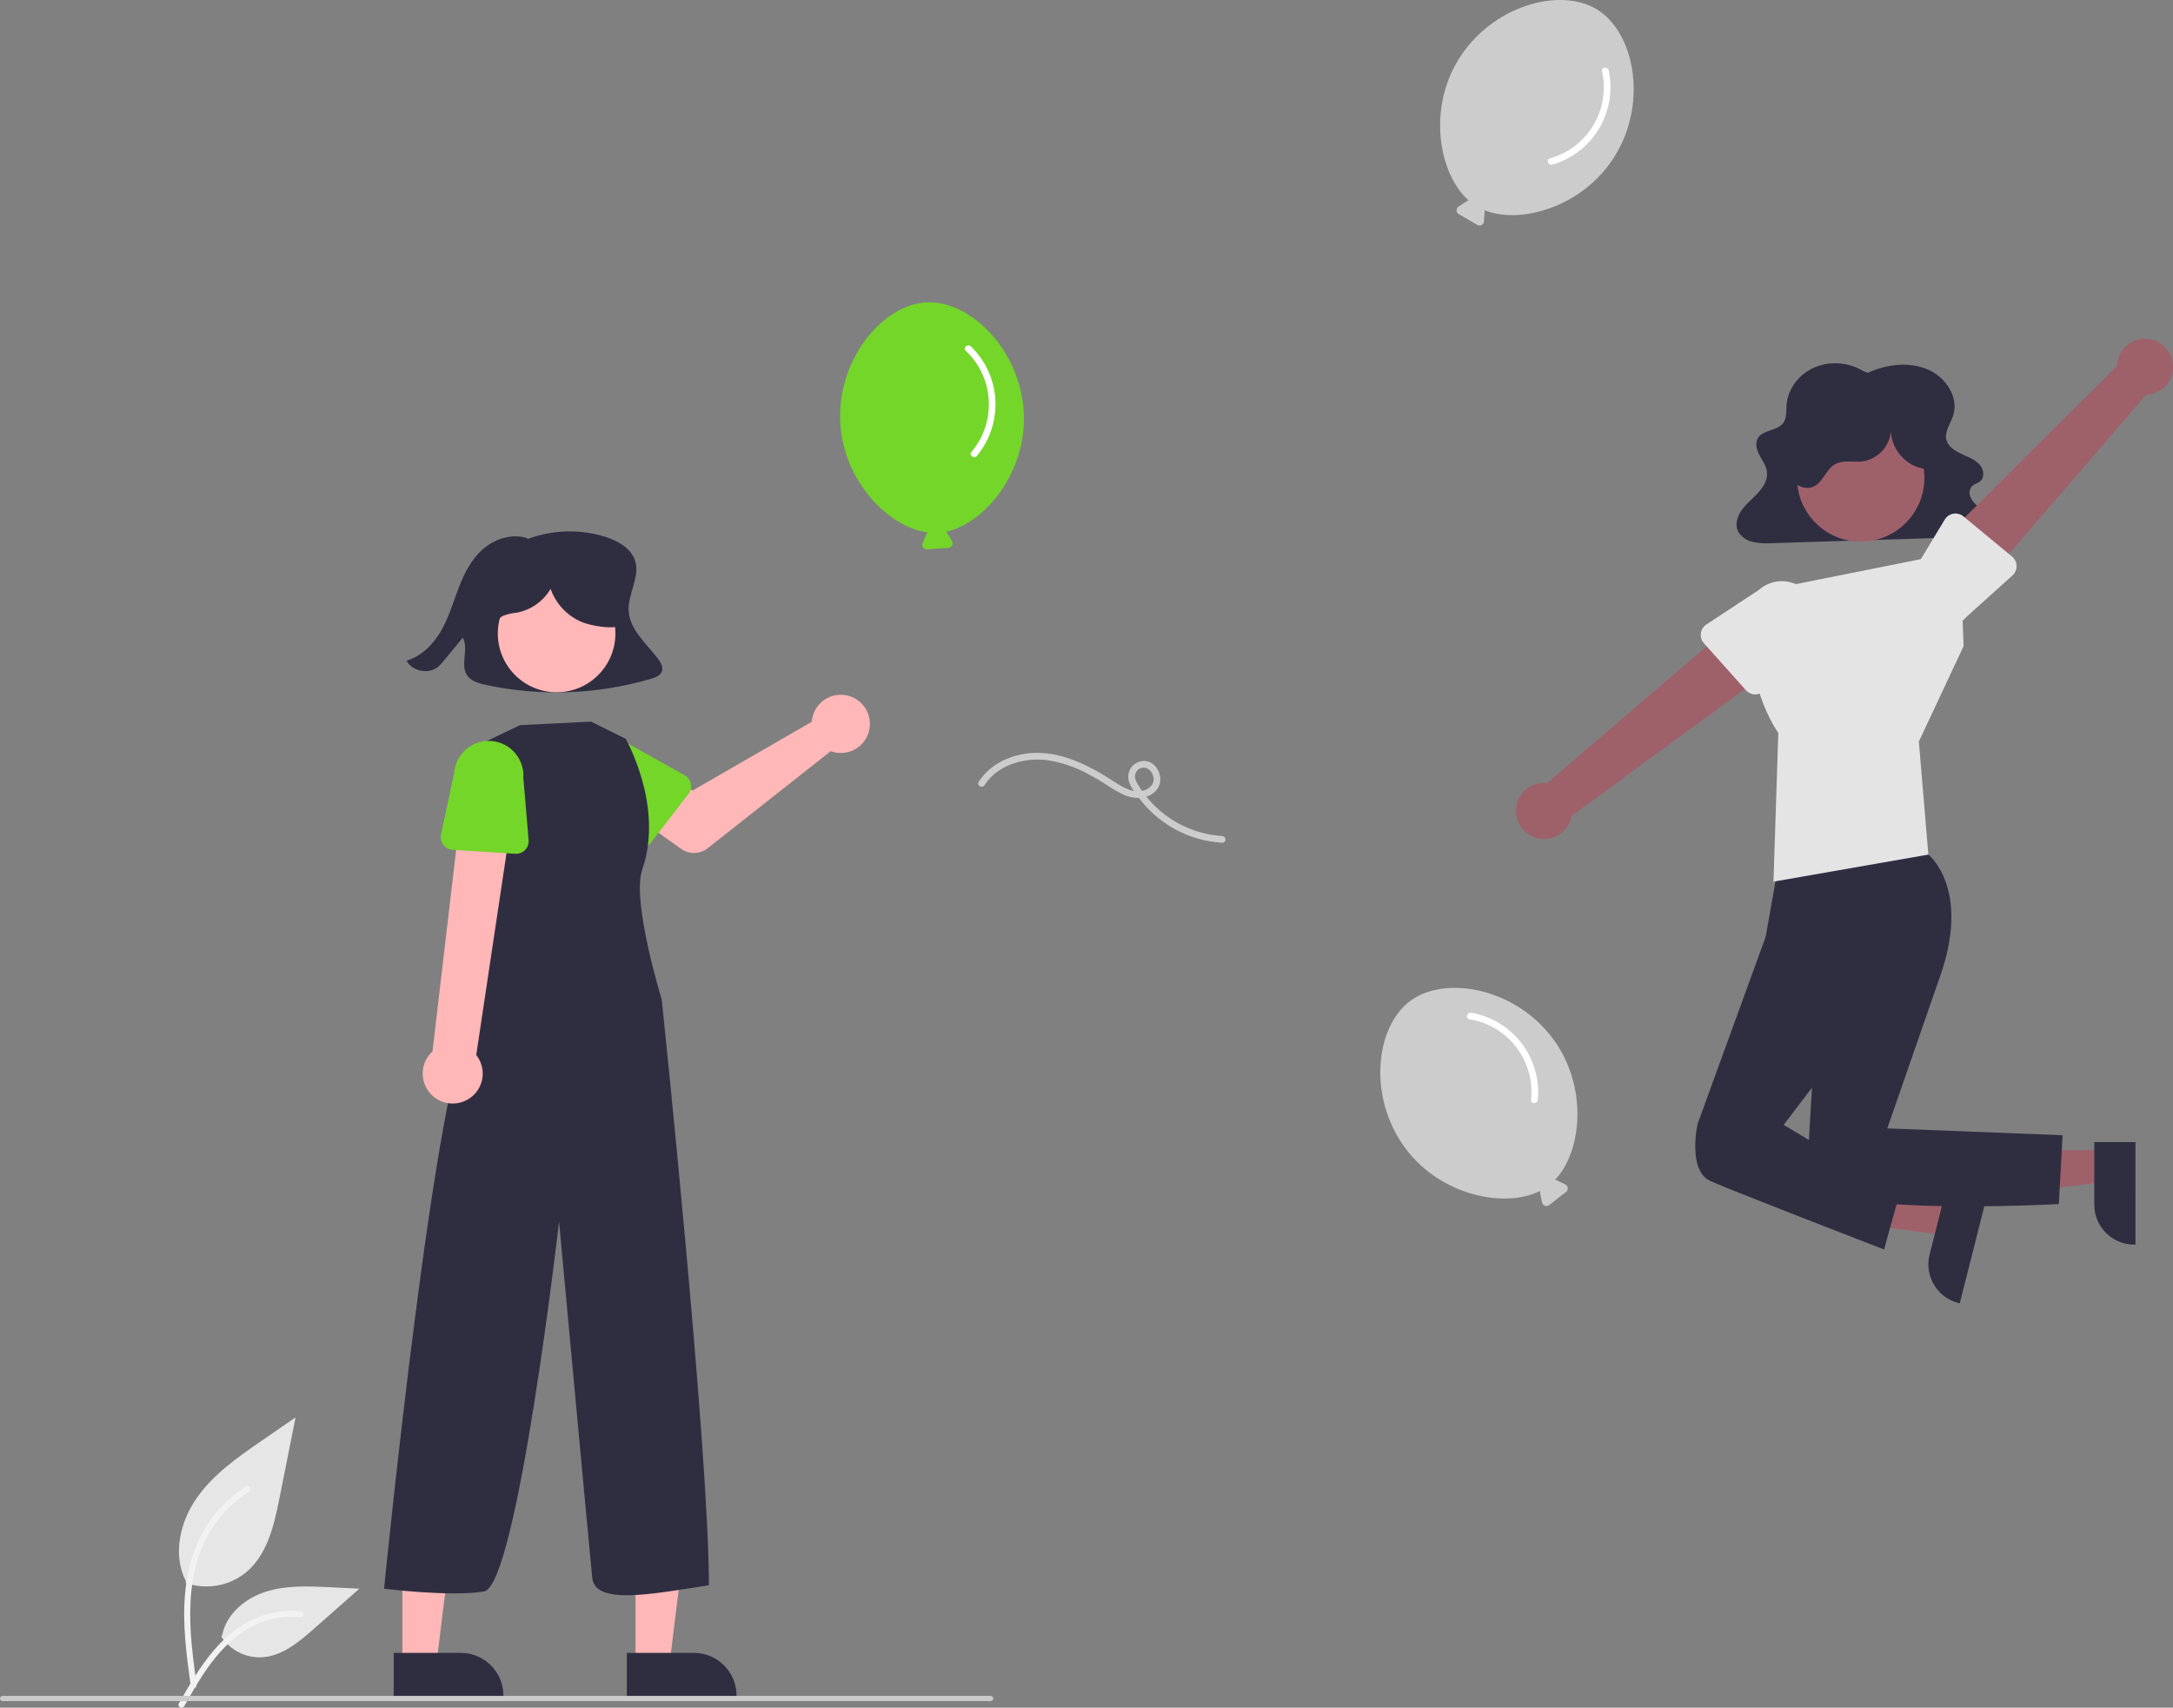 <?xml version="1.0" encoding="utf-8"?>
<!-- Generator: Adobe Illustrator 16.0.3, SVG Export Plug-In . SVG Version: 6.00 Build 0)  -->
<!DOCTYPE svg PUBLIC "-//W3C//DTD SVG 1.1//EN" "http://www.w3.org/Graphics/SVG/1.1/DTD/svg11.dtd">
<svg version="1.1" id="Capa_1" xmlns="http://www.w3.org/2000/svg" xmlns:xlink="http://www.w3.org/1999/xlink" x="0px" y="0px"
	 width="837.865px" height="658.418px" viewBox="0 0 837.865 658.418" enable-background="new 0 0 837.865 658.418"
	 xml:space="preserve">
<rect x="0" y="0" width="837.865" height="658.418" fill="#808080" stroke="none"/>
<path fill="#2F2E41" d="M253.615,253.877c-4.484-5.81-10.82-11.186-11.222-18.354c-0.368-6.575,4.535-13.104,2.467-19.394
	c-1.59-4.837-6.835-7.755-11.96-9.301c-9.813-2.917-20.313-2.512-29.873,1.15l0.519-0.366c-5.834-2.079-12.655,0.067-17.245,4.041
	c-4.591,3.974-7.319,9.482-9.436,15.002c-2.117,5.52-3.757,11.242-6.699,16.417c-2.942,5.175-7.445,9.881-13.387,11.669
	c1.989,3.968,8.208,5.329,11.854,2.595c0.932-0.757,1.77-1.623,2.495-2.579c2.433-2.958,4.865-5.916,7.297-8.874
	c2.503,4.452-1.236,10.596,1.841,14.717c1.586,2.125,4.483,2.932,7.174,3.511c21.032,4.487,42.85,3.678,63.492-2.355
	c1.659-0.489,3.489-1.162,4.178-2.664C255.905,257.359,254.793,255.404,253.615,253.877z"/>
<path fill="#FFB7B7" d="M313.25,276.549c-0.132,0.577-0.217,1.164-0.256,1.755l-45.97,26.52l-11.173-6.433l-11.912,15.594
	l18.674,13.31c3.099,2.208,7.284,2.107,10.271-0.25l47.403-37.396c5.817,2.154,12.28-0.817,14.434-6.635
	c2.153-5.818-0.816-12.28-6.635-14.434s-12.28,0.817-14.435,6.635C313.49,275.651,313.355,276.097,313.25,276.549L313.25,276.549z"
	/>
<path fill="#73D629" d="M265.487,306.08l-14.857,19.256c-1.625,2.105-4.649,2.496-6.754,0.871c-0.187-0.144-0.363-0.302-0.527-0.472
	l-16.819-17.466c-5.822-4.544-6.859-12.949-2.314-18.771c4.528-5.801,12.891-6.854,18.716-2.357l21.095,11.795
	c2.321,1.299,3.15,4.233,1.851,6.554C265.762,305.696,265.631,305.894,265.487,306.08L265.487,306.08z"/>
<polygon fill="#FFB7B7" points="245.04,641.589 258.159,641.588 264.4,590.984 245.037,590.985 "/>
<path fill="#2F2E41" d="M241.693,637.306l25.837-0.001h0.001c9.093,0,16.465,7.372,16.465,16.465v0.535l-42.303,0.002
	L241.693,637.306z"/>
<polygon fill="#FFB7B7" points="155.149,641.589 168.269,641.588 174.51,590.984 155.147,590.985 "/>
<path fill="#2F2E41" d="M151.803,637.306l25.837-0.001h0.001c9.094,0,16.465,7.372,16.466,16.465v0.535l-42.303,0.002
	L151.803,637.306z"/>
<circle fill="#FFB7B7" cx="214.623" cy="244.249" r="22.673"/>
<path fill="#2F2E41" d="M227.889,278.239l13.358,6.617c0,0,14.924,25.937,6.363,50.55c-4.156,11.949,7.548,50.042,7.548,50.042
	s18.135,172.543,18.192,225.796c-22.53,3.464-43.932,7.744-45.002-2.957s-12.784-137.229-12.784-137.229
	s-16.109,140.44-28.951,142.58c-12.841,2.141-38.524-1.07-38.524-1.07s20.39-205.717,34.301-218.558l2.14-10.701l-0.057-96.058
	l16.028-7.649L227.889,278.239z"/>
<path fill="#FFB7B7" d="M180.105,424.065c5.584-3.021,7.661-9.998,4.64-15.582c-0.322-0.595-0.696-1.161-1.118-1.69l15.535-103.547
	l-20.295-0.974l-12.11,103.118c-4.719,4.299-5.061,11.608-0.763,16.328C169.59,425.667,175.424,426.638,180.105,424.065
	L180.105,424.065z"/>
<path fill="#73D629" d="M198.721,329.191l-24.273-1.533c-2.654-0.167-4.67-2.455-4.502-5.109c0.015-0.235,0.047-0.47,0.096-0.701
	l5.058-23.714c0.505-7.369,6.889-12.933,14.257-12.428c7.343,0.503,12.899,6.846,12.432,14.191l2.034,24.083
	c0.223,2.65-1.745,4.979-4.395,5.203C199.193,329.203,198.957,329.206,198.721,329.191z"/>
<path fill="#2F2E41" d="M238.386,229.51c-0.883-4.008-3.753-7.329-7.059-9.761c-11.246-8.273-26.798-7.327-36.959,2.248
	c-2.751,2.43-4.735,5.609-5.708,9.148c-0.942,3.592-0.047,7.417,2.392,10.218l0.453,0.284c-0.411-1.742,0.942-3.483,2.559-4.251
	c1.682-0.617,3.437-1.011,5.221-1.17c5.461-1.032,10.207-4.381,13.009-9.18c2.076,5.906,6.605,10.626,12.421,12.945
	c2.997,1.172,11.228,2.783,14.081,1.295C242.435,239.388,239.27,233.518,238.386,229.51z"/>
<path id="a7292837-b693-4341-9d08-f79d69c00516-1424" fill="#E6E6E6" d="M71.554,610.33c7.979,2.805,16.842,1.243,23.383-4.119
	c8.189-6.874,10.758-18.196,12.847-28.682l6.18-31.017l-12.938,8.908c-9.305,6.406-18.818,13.019-25.26,22.298
	c-6.442,9.279-9.252,21.947-4.078,31.988"/>
<path id="bbe87a9d-22ff-4c97-8b47-e161a95b9ece-1425" fill="#F2F2F2" d="M73.552,650.04c-1.628-11.863-3.304-23.881-2.159-35.871
	c1.015-10.649,4.264-21.049,10.878-29.579c3.511-4.519,7.783-8.391,12.625-11.44c1.262-0.797,2.424,1.203,1.167,1.997
	c-8.377,5.294-14.857,13.111-18.505,22.325c-4.028,10.246-4.675,21.416-3.981,32.3c0.419,6.583,1.311,13.122,2.206,19.653
	c0.146,0.612-0.207,1.234-0.808,1.422C74.36,651.013,73.726,650.652,73.552,650.04L73.552,650.04z"/>
<path id="ed3d176e-02dd-4f6a-96fc-dfdec80464da-1426" fill="#E6E6E6" d="M85.273,631.004c3.421,5.202,9.309,8.242,15.531,8.019
	c7.865-0.373,14.418-5.859,20.317-11.07l17.452-15.408l-11.55-0.554c-8.306-0.397-16.827-0.771-24.738,1.794
	c-7.912,2.564-15.208,8.727-16.654,16.915"/>
<path id="ae799342-61c9-47cf-bc03-dd36b89c58fd-1427" fill="#F2F2F2" d="M68.949,656.86c7.84-13.872,16.933-29.288,33.181-34.216
	c4.517-1.365,9.254-1.854,13.955-1.441c1.482,0.129,1.112,2.412-0.367,2.285c-7.88-0.654-15.746,1.427-22.272,5.892
	c-6.28,4.275-11.169,10.218-15.308,16.52c-2.535,3.86-4.806,7.885-7.077,11.903C70.337,659.087,68.215,658.159,68.949,656.86z"/>
<path fill="#CCCCCC" d="M598.711,400.413c-14.711-19.688-41.637-24.438-55.016-14.44c-13.38,9.998-16.453,37.165-1.742,56.853
	c13.617,18.223,38.288,23.192,51.876,16.365c-0.044,0.214-0.046,0.433-0.008,0.647l0.767,3.787c0.188,0.936,1.101,1.541,2.036,1.352
	c0.263-0.054,0.51-0.167,0.722-0.332l6.487-5.068c0.752-0.588,0.886-1.674,0.298-2.426c-0.165-0.212-0.377-0.382-0.619-0.497
	l-3.49-1.659c-0.123-0.056-0.252-0.096-0.384-0.121C610.111,443.8,612.357,418.675,598.711,400.413z"/>
<path fill="#FFFFFF" d="M566.531,392.979c14.945,2.374,25.412,16.037,23.813,31.085c-0.158,1.659,2.436,1.648,2.593,0
	c1.538-16.199-9.676-30.845-25.716-33.584C565.589,390.203,564.888,392.7,566.531,392.979z"/>
<path fill="#CCCCCC" d="M622.689,60.105c12.862-20.942,7.333-47.718-6.9-56.459c-14.232-8.741-40.614-1.563-53.476,19.379
	c-11.905,19.385-7.412,44.147,3.951,54.253c-0.214,0.038-0.419,0.117-0.604,0.232l-3.237,2.11c-0.799,0.521-1.024,1.592-0.503,2.392
	c0.146,0.225,0.343,0.412,0.574,0.548l7.106,4.157c0.824,0.482,1.883,0.205,2.364-0.619c0.136-0.231,0.215-0.491,0.232-0.759
	l0.254-3.855c0.006-0.135-0.004-0.27-0.03-0.401C586.581,86.725,610.759,79.532,622.689,60.105z"/>
<path fill="#FFFFFF" d="M617.712,27.456c3.313,14.765-5.518,29.538-20.092,33.609c-1.601,0.466-0.633,2.872,0.958,2.409
	c15.622-4.553,25.09-20.383,21.711-36.301C619.944,25.554,617.364,25.825,617.712,27.456z"/>
<path fill="#73D629" d="M394.757,159.471c-1.075-24.553-20.653-43.638-37.341-42.907c-16.687,0.731-34.521,21.455-33.445,46.007
	c0.996,22.727,18.588,40.723,33.662,42.73c-0.156,0.151-0.282,0.332-0.371,0.53l-1.499,3.562c-0.37,0.879,0.043,1.893,0.923,2.263
	c0.247,0.104,0.515,0.149,0.783,0.132l8.215-0.537c0.952-0.062,1.674-0.884,1.611-1.837c-0.018-0.268-0.097-0.527-0.232-0.759
	l-1.949-3.336c-0.07-0.114-0.154-0.221-0.25-0.315C379.754,201.748,395.754,182.248,394.757,159.471z"/>
<path fill="#FFFFFF" d="M372.346,135.212c11.016,10.375,11.974,27.56,2.181,39.096c-1.064,1.283,1.085,2.734,2.143,1.459
	c10.392-12.522,9.368-30.939-2.347-42.233C373.13,132.387,371.145,134.056,372.346,135.212z"/>
<path fill="#CCCCCC" d="M471.268,322.354c-13.048-0.822-24.91-7.849-31.9-18.896c-0.966-1.544-2.227-3.24-1.558-5.141
	c0.479-1.5,1.932-2.471,3.502-2.339c1.971,0.24,3.243,2.168,3.485,4.016c0.275,2.096-1.203,3.741-3.028,4.52
	c-4.461,1.903-8.962-1.038-12.596-3.385c-8.279-5.348-17.387-10.185-27.419-10.794c-9.283-0.563-19.237,3.076-24.4,11.126
	c-0.903,1.408,1.34,2.709,2.238,1.308c5.121-7.983,15.473-10.851,24.473-9.617c5.364,0.847,10.543,2.605,15.313,5.199
	c2.474,1.284,4.873,2.707,7.224,4.203c2.237,1.561,4.608,2.92,7.086,4.062c4.132,1.697,9.602,1.565,12.487-2.343
	c2.692-3.646,0.611-9.714-3.892-10.739c-3.297-0.65-6.497,1.496-7.147,4.793c-0.159,0.808-0.152,1.64,0.02,2.446
	c0.449,2.147,2.065,4.248,3.316,6.002c7.615,10.712,19.676,17.394,32.796,18.17C472.935,325.028,472.931,322.436,471.268,322.354
	L471.268,322.354z"/>
<path fill="#2F2E41" d="M720.217,143.756c7.098-3.302,15.811-4.384,23.032-1.316c7.222,3.068,12.145,10.932,9.81,17.891
	c-1.059,3.155-3.47,6.258-2.53,9.445c0.723,2.453,3.245,4.072,5.722,5.224c2.478,1.152,5.188,2.12,6.979,4.062
	c1.792,1.942,2.165,5.286-0.072,6.792c-0.737,0.497-1.659,0.731-2.374,1.254c-1.249,1.015-1.717,2.71-1.164,4.222
	c0.596,1.484,1.58,2.78,2.851,3.75c2.541,2.191,5.898,4.699,5.109,7.809c-0.594,1.687-1.975,2.978-3.697,3.458
	c-1.763,0.509-3.592,0.75-5.427,0.717l-74.966,2.361c-2.475,0.186-4.963,0.047-7.402-0.414c-2.396-0.437-4.502-1.852-5.813-3.905
	c-1.436-2.657-0.493-5.931,1.279-8.412c1.773-2.481,4.282-4.438,6.355-6.717s3.77-5.123,3.404-8.067
	c-0.293-2.357-1.848-4.395-2.963-6.537c-1.116-2.142-1.765-4.819-0.319-6.789c2.037-2.777,6.927-2.525,9.243-5.113
	c1.748-1.953,1.41-4.764,1.584-7.281c0.418-6.057,4.611-11.777,10.58-14.433c6.157-2.644,13.211-2.163,18.953,1.291L720.217,143.756
	z"/>
<polygon fill="#9E616A" points="811.513,443.477 811.513,455.737 764.225,461.57 764.226,443.475 "/>
<path fill="#2F2E41" d="M823.397,440.351l-0.002,39.531h-0.5c-8.497-0.001-15.386-6.89-15.386-15.387v-0.001l0.001-24.144H823.397z"
	/>
<polygon fill="#9E616A" points="753.056,464.332 750.046,476.216 702.773,470.262 707.216,452.722 "/>
<path fill="#2F2E41" d="M765.344,464.218l-9.705,38.321l-0.484-0.123c-8.237-2.086-13.225-10.455-11.139-18.692v-0.001l5.928-23.405
	L765.344,464.218z"/>
<path fill="#2F2E41" d="M740.982,326.846l2.554,2.66c0,0,16.661,13.064,4.334,47.48l-20.164,58.09l67.588,2.636l-1.448,26.544
	c0,0-98.018,5.452-97.16-10.701s4.475-75.965,4.475-75.965l-20.364-16.354l4.91-27.66L740.982,326.846z"/>
<path fill="#2F2E41" d="M688.626,353.208l-7.83,8.028l-26.253,72.165c0,0-4,18,5,22s66.91,26.375,66.91,26.375l5.913-21.282
	l-44.62-26.782l20.797-27.311l3.13-43.046L688.626,353.208z"/>
<path fill="#E4E4E4" d="M689.043,225.901l66.636-13.324l1.448,36.559l-17.261,36.79l3.67,43.58l-59.721,10.434l1.87-57.303
	c0,0-16.037-22.625-6.59-45.43L689.043,225.901z"/>
<path fill="#9E616A" d="M837.63,139.175c1.261,5.797-2.416,11.52-8.213,12.781c-0.618,0.135-1.247,0.214-1.879,0.238l-63.9,74.097
	l-14.856-18.03l67.483-67.166c0.17-5.962,5.141-10.659,11.104-10.489C832.357,130.749,836.6,134.292,837.63,139.175L837.63,139.175z
	"/>
<path fill="#E4E4E4" d="M777.551,218.207c0.03,1.4-0.551,2.744-1.592,3.681l-17.968,16.175c-4.707,5.695-13.14,6.495-18.834,1.788
	c-5.669-4.686-6.492-13.07-1.841-18.769l12.542-20.759c1.375-2.277,4.337-3.007,6.613-1.632c0.202,0.122,0.396,0.259,0.577,0.41
	l18.754,15.496C776.884,215.488,777.521,216.806,777.551,218.207z"/>
<path fill="#9E616A" d="M584.559,313.309c-0.378-5.921,4.116-11.027,10.037-11.404c0.632-0.04,1.266-0.024,1.894,0.047l74.295-63.67
	l11.982,20.055l-76.797,56.28c-1.063,5.87-6.683,9.767-12.552,8.705C588.506,322.431,584.844,318.292,584.559,313.309
	L584.559,313.309z"/>
<path fill="#E4E4E4" d="M655.815,244.188c0.181-1.389,0.957-2.631,2.127-3.401l20.191-13.295c5.505-4.927,13.962-4.458,18.889,1.047
	c4.909,5.485,4.464,13.907-0.996,18.844l-15.515,18.643c-1.702,2.045-4.739,2.323-6.784,0.621c-0.182-0.151-0.352-0.315-0.509-0.491
	l-16.217-18.134C656.067,246.976,655.635,245.576,655.815,244.188z"/>
<circle fill="#9E616A" cx="717.443" cy="184.282" r="24.561"/>
<path fill="#2F2E41" d="M742.57,180.79c-7.757-0.623-14.196-8.372-13.39-16.111c0.188,6.604-4.604,12.3-11.142,13.246
	c-3.558,0.392-7.458-0.685-10.555,1.11c-3.431,1.988-4.528,6.816-8.102,8.533c-3.452,1.659-7.838-0.604-9.543-4.034
	c-1.706-3.43-1.287-7.55-0.157-11.21c5.159-16.703,22.882-26.061,39.584-20.901c4.952,1.529,9.452,4.251,13.105,7.926
	c3.262,3.28,5.852,7.461,6.271,12.068c0.42,4.606-1.717,9.605-5.854,11.675L742.57,180.79z"/>
<path fill="#CACACA" d="M382,655.901H1c-0.552,0-1-0.448-1-1c0-0.553,0.448-1,1-1h381c0.553,0,1,0.447,1,1
	C383,655.453,382.553,655.901,382,655.901z"/>
</svg>
